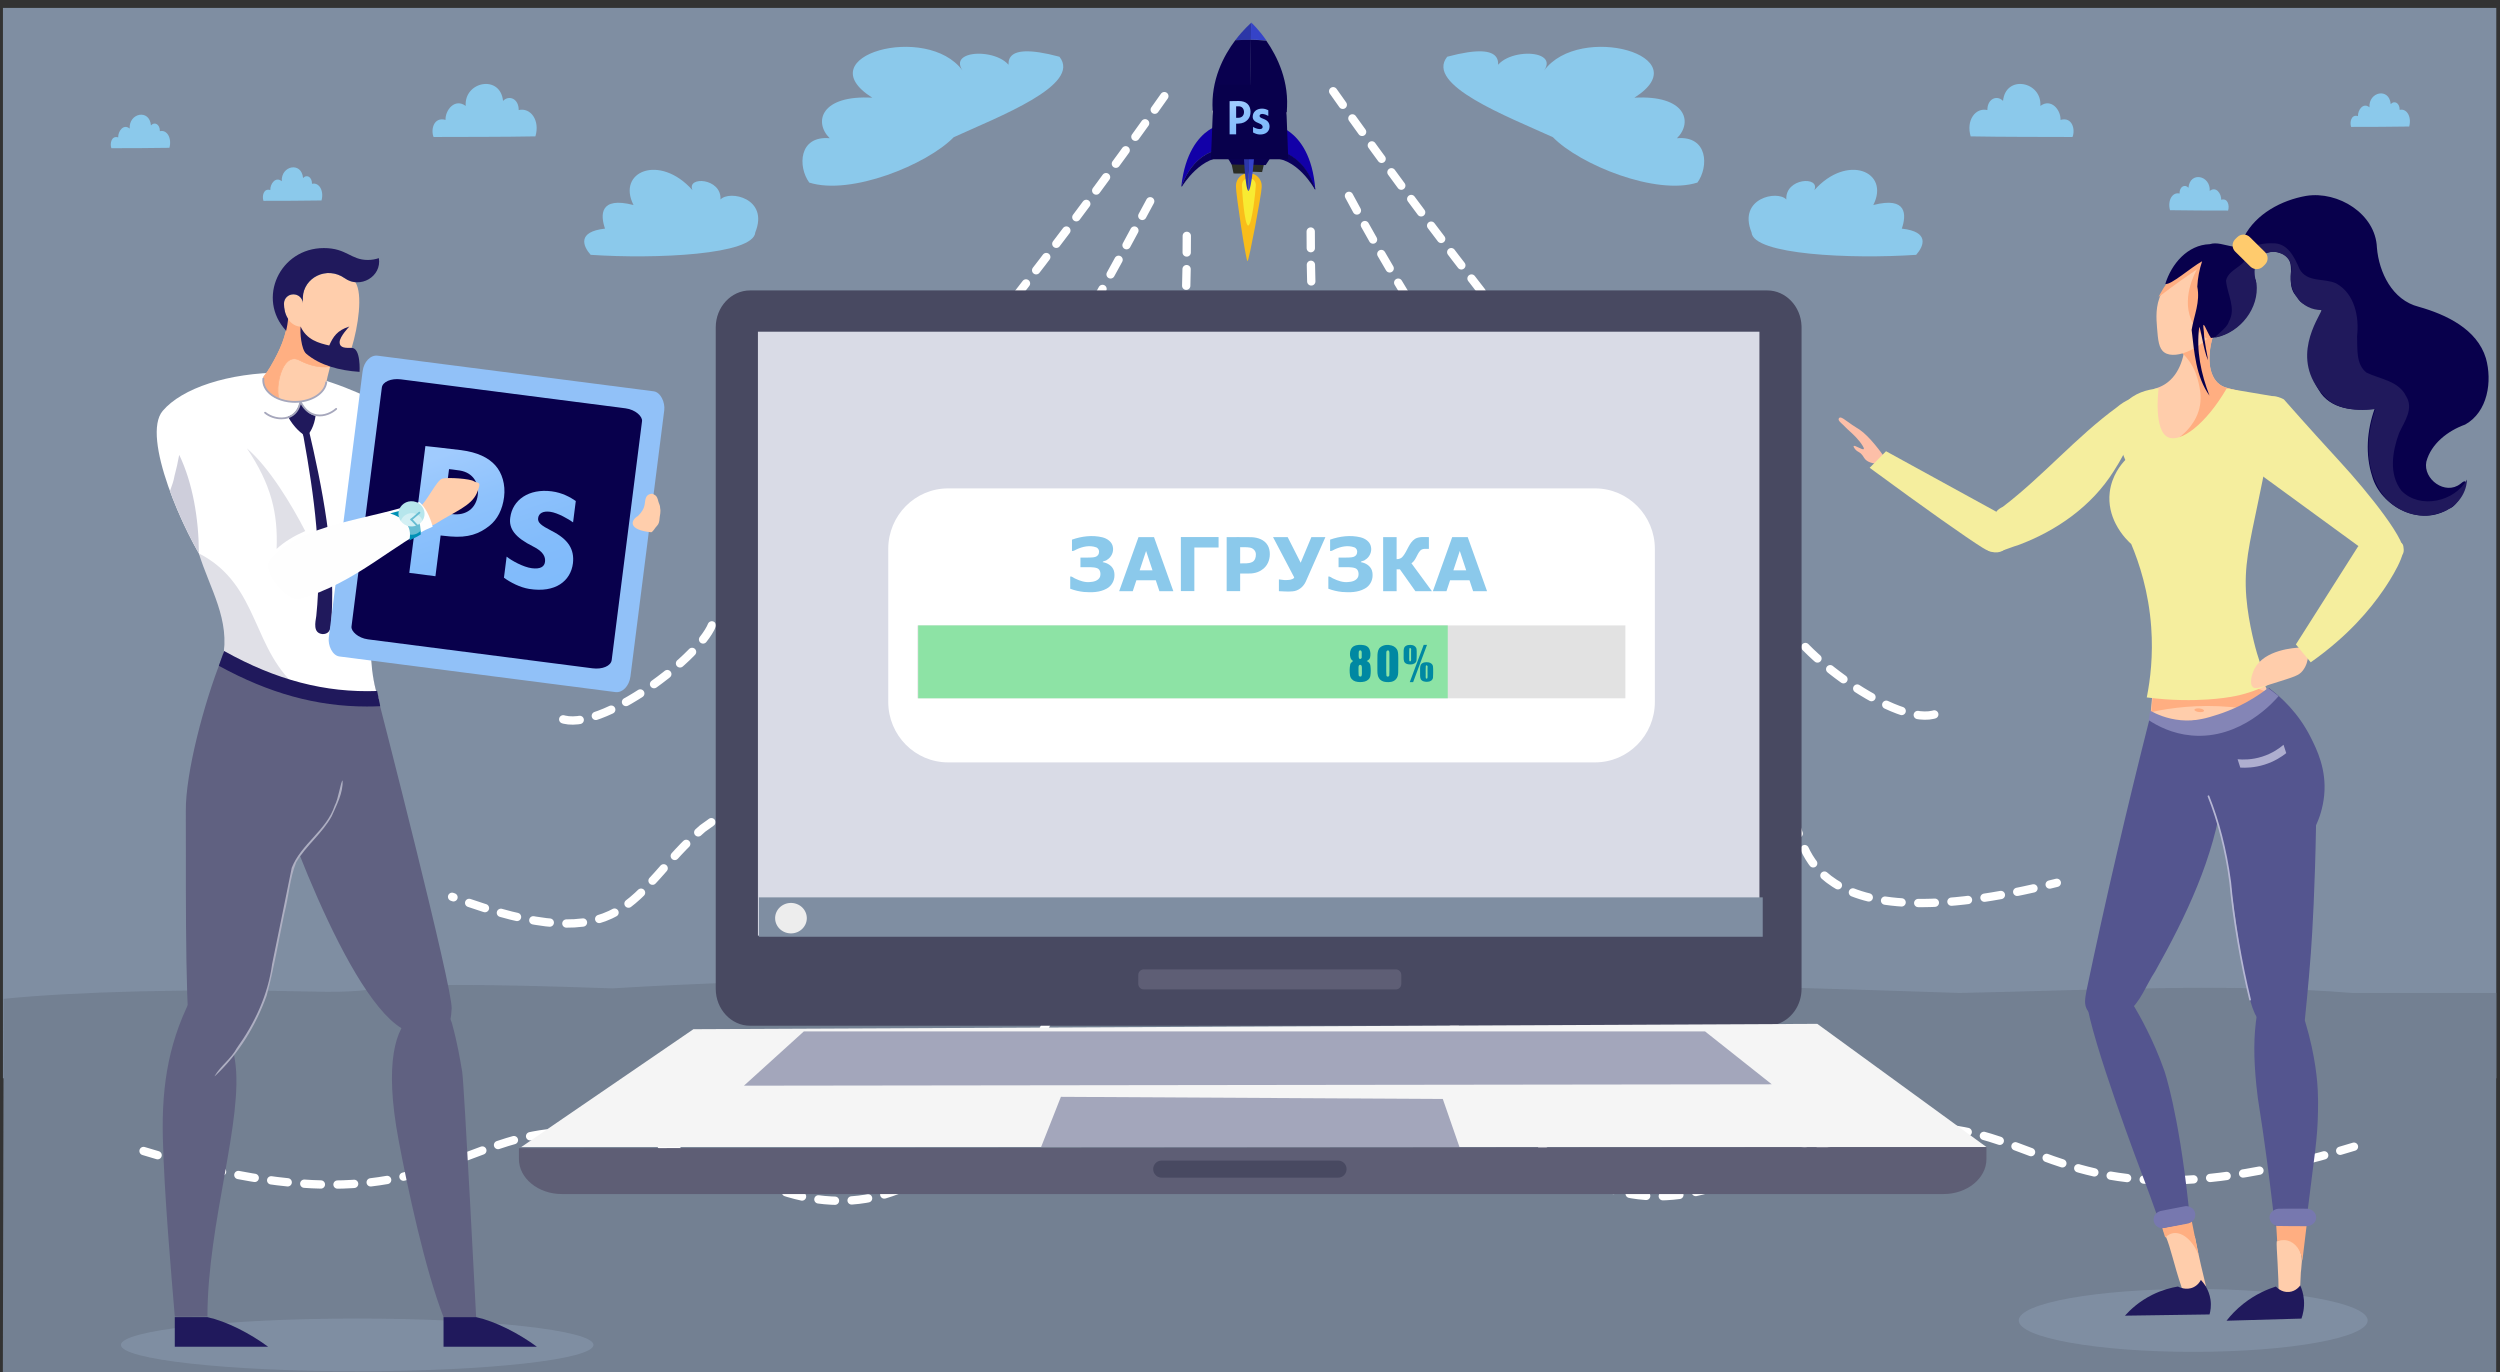 <svg version="1.1" viewBox="0 0 300.6 165" xml:space="preserve" xmlns="http://www.w3.org/2000/svg"><rect x="0" y="0" width="300.6" height="165" fill="#333333" stroke="none"/><defs>
<linearGradient id="SVGID_3_-7-8" x1="37.14" x2="152.1" y1="-2.478" y2="240.5" gradientUnits="userSpaceOnUse"><stop stop-color="#A0CBFF" offset="0"/><stop stop-color="#A0CBFE" offset=".394"/><stop stop-color="#8EC2FC" offset=".583"/><stop stop-color="#83BCFB" offset=".784"/><stop stop-color="#7FBAFB" offset="1"/></linearGradient><linearGradient id="SVGID_4_-8-7" x1="102.6" x2="218.1" y1="-34.21" y2="209.8" gradientUnits="userSpaceOnUse"><stop stop-color="#A0CBFF" offset="0"/><stop stop-color="#A0CBFE" offset=".394"/><stop stop-color="#8EC2FC" offset=".583"/><stop stop-color="#83BCFB" offset=".784"/><stop stop-color="#7FBAFB" offset="1"/></linearGradient></defs>
<style type="text/css">.custom-controls {
height: 64px;
fill: #fff;
}
.control-icon {
opacity: 0;
animation: icon-fade-in-out 1.5s ease-in-out infinite;
animation-fill-mode: forwards;
}
.stop {
animation-delay: .1s;
}
.play {
animation-delay: .3s;
}
.gamepad {
animation-delay: .7s;
padding: 0 0 0 20px;
}
@keyframes icon-fade-in-out {
0% {
opacity: 0;
}
10% {
opacity: 1;
}
80% {
opacity: 1;
}
90% {
opacity: 0;
}
100% {
opacity: 0;
}
}</style>
<rect x=".354" y=".951" width="299.8" height="128.7" fill="#7f8ea2" style="paint-order:normal"/><path d="m.442 120.1c8.311-.847 22.35-1.24 36.81-.878 12.13.304 2.164-1.597 36.37-.38 38.76-2.394 107-1.325 162 .551 15.91-.314 32.16-1.219 47.2 0h17.32v46.32h-299.8z" fill="#738092" style="paint-order:normal"/><g fill="none" stroke="#fff" stroke-dasharray="2, 2" stroke-linecap="round" stroke-linejoin="round"><path d="m160.3 10.97c11.58 16.52 39.22 53.33 54.38 63.57 1.704 4.28 14.56 13.7 18.62 11.04"/><path d="m140 11.56c-11.58 16.52-39.22 53.33-54.38 63.57-1.704 4.28-14.56 13.7-18.62 11.04"/><path d="m138.3 24.2c-17.89 33.57-37.18 63.85-53.81 75.41-8.946 7.728-8.654 16.21-30.13 8.221"/><path d="m142.7 28.36c.145 39.66-11.4 131.8-51.62 113.7-38.92-17.43-28.62 10.19-73.82-3.663"/>
<path d="m162.2 23.55c17.89 33.57 40.7 56.03 53.6 75.48 1.262 1.903.992 14.84 31.51 7.117"/><path d="m157.6 27.84c-.145 39.66 11.4 131.7 51.62 113.7 38.92-17.43 28.62 10.19 73.82-3.663"/></g><g id="a_laptop" transform="matrix(.09 0 0 .092 25.19 17.4)">
<g fill="#484961">
<g fill="#484961">
<path d="m2127 238.7v864.5c0 21.96-14.05 40.56-33.16 46.34-4.02 1.25-8.28 1.92-12.67 1.92h-1359c-25.22 0-45.83-21.7-45.83-48.26v-864.5c0-26.56 20.62-48.26 45.83-48.26h1359c24.63 0 44.87 20.74 45.79 46.42.05.63.05 1.22.05 1.84z" fill="#484961"/>
</g>
</g>
<rect x="732.7" y="244.4" width="1338" height="789.3" fill="#d9dbe6"/>
<g transform="matrix(.879 0 0 .869 186.2 81.14)">
<path d="m1894 835.6h-983.2c-50.25 0-90.99-40.74-90.99-90.99v-230.1c0-50.25 40.74-90.99 90.99-90.99h983.2c50.25 0 90.99 40.74 90.99 90.99v230.1c.01 50.26-40.73 90.99-90.98 90.99z" fill="#fff"/>
<rect x="864.2" y="629.6" width="1076" height="109.6" fill="#e2e2e2"/><g fill="#8de3a5">
<rect x="865.3" y="629.6" width="804.9" height="109.6"/>
<rect class="control-icon stop" x="1683" y="629.6" width="25.99" height="109.6" opacity="0"/>
<rect class="control-icon stop" x="1720" y="629.6" width="25.99" height="109.6" opacity="0"/>
<rect class="control-icon play" x="1758" y="629.6" width="25.99" height="109.6" opacity="0"/>
</g><g fill="#0088a2">
<path d="m1547 683.2c2.953 1.09 5.399 3.699 5.655 6.925.649 4.993.767 10.12-.041 15.1-.53 4.429-4.347 7.643-8.468 8.742-4.668 1.173-9.706 1.211-14.34-.127-4.135-1.263-7.605-4.809-8.156-9.185-.811-5.334-.763-10.85.319-16.14.168-2.492 3.595-4.367 4.296-5.481-3.985-2.074-4.869-7.063-4.677-11.15.022-4.373 1.935-9.061 6.018-11.11 4.684-2.383 10.22-2.258 15.29-1.439 3.424.56 6.731 2.531 8.181 5.788 1.854 3.946 1.992 8.571 1.082 12.78-.637 2.553-2.996 4.096-5.152 5.294zm-7.29 10.85c-.051-1.827.127-4.842-2.3-5.114-2.497-.411-2.902 2.529-2.821 4.357.049 3.633-.177 7.284.198 10.9-.08 2.173 2.99 3.213 4.285 1.575.994-2.462.531-5.216.638-7.823v-3.896zm-.27-22.42c.183-1.942-.24-5.15-2.943-4.43-2.032.663-1.54 3.267-1.657 4.963.107 2.312-.325 4.735.53 6.938 1.66 2.331 4.728-.023 4.04-2.459.056-1.669.019-3.34.03-5.011z"/>
<path d="m1595 678.2c-.047 7.474.108 14.95-.11 22.42-.068 3.616-.969 7.379-3.586 10.03-3.748 4.185-9.832 4.646-15.08 4.088-4.148-.321-8.439-2.157-10.56-5.921-2.864-4.328-2.341-9.707-2.418-14.65.049-6.743-.117-13.49.126-20.23.257-4.164.922-8.875 4.501-11.57 4.748-3.782 11.45-4.157 17.12-2.566 4.014 1.178 7.758 3.99 9.009 8.121 1.029 3.312.932 6.855.998 10.29zm-13.46-4.53c-.259-2.004.508-4.669-1.118-6.19-2.181-1.196-3.939 1.044-3.621 3.129-.19 7.055-.048 14.12-.092 21.17.071 4.384-.191 8.786.253 13.15.285 2.673 4.794 1.983 4.402-.69.344-4.792.121-9.607.185-14.41-.01-5.385.013-10.8-.01-16.16z"/>
<path d="m1623 669.1c-.087 4.363.222 8.75-.267 13.09-.427 4.025-4.74 6.093-8.39 6.107-3.816.211-8.571-.49-10.41-4.339-1.24-3.455-.633-7.191-.78-10.79.141-3.642-.554-7.587 1.321-10.89 2.722-3.537 7.792-3.806 11.85-3.065 3.216.587 6.33 3.06 6.484 6.522.153 1.112.199 2.236.2 3.358zm-8.53-2.36c.848-1.903-1.401-4.624-2.688-2.236-.306 4.145-.084 8.321-.152 12.48.067 2.047-.177 4.132.23 6.147 2.321 1.803 2.954-1.543 2.6-3.281.01-4.366-.013-8.759.01-13.11zm24.22-7.86c-7.027 18.66-14.05 37.33-21.08 55.99h-5.13c7.053-18.66 14.11-37.33 21.16-55.99zm9.32 36.27c-.074 4.259.185 8.535-.216 12.78-.241 4.005-4.355 6.329-8.006 6.423-3.822.268-8.473-.292-10.63-3.91-1.521-3.326-.845-7.077-.998-10.62.139-3.681-.501-7.571 1.046-11.03 2.425-3.869 7.653-4.294 11.75-3.628 3.229.493 6.545 2.807 6.805 6.299.191 1.219.243 2.455.245 3.688zm-8.52-2.33c.842-1.881-1.381-4.687-2.661-2.274-.283 4.446-.076 8.916-.139 13.37.119 1.803-.321 3.773.394 5.445 2.569 1.335 2.538-1.971 2.396-3.64.01-4.298-.013-8.623.01-12.9z"/>
</g>
<g transform="matrix(2.277,0,0,2.329,-369.7,-120.6)" fill="#8bc9eb" aria-label="ЗАГРУЗКА"><path d="m673.4 289.6c.1 3.633-2.007 7.176-5.278 8.78-4.611 2.486-10.04 2.504-15.13 2.127-3.111-.312-6.19-1.001-9.121-2.095v-7.875c1.326-.184 2.284 1.022 3.48 1.406 2.999 1.37 6.25 2.488 9.598 2.173 2.526-.132 5.562-.781 6.762-3.272.711-1.965.362-4.816-1.833-5.667-2.746-.956-5.7-.551-8.555-.64h-2.632v-6.234c2.849-.051 5.708.126 8.547-.145 1.741-.119 3.73-1.164 3.812-3.115.325-1.438-.52-2.947-1.94-3.375-4.291-1.493-9.019-.457-13.04 1.361-.993.399-1.903 1.198-3.027 1.032v-7.336c6.476-2.22 13.59-3.079 20.31-1.504 3.121.757 6.418 2.835 6.988 6.235.69 3.303-1.093 6.777-4.027 8.364-.701.774-2.515.548-2.783 1.436 3.144.483 6.366 2.284 7.453 5.43.32.935.42 1.93.422 2.914z"/><path d="m712.7 300h-9.305l-2.414-7.055h-12.94l-2.414 7.055h-9.07l12.89-34.9h10.36zm-13.9-13.45-4.289-12.52-4.289 12.52z"/><path d="m742.9 271.8h-16.17v28.15h-9v-34.9h25.17z"/><path d="m777.1 276.1c.023 3.756-1.621 7.609-4.798 9.749-2.913 2.298-6.713 2.888-10.32 2.767h-4.685v11.37h-9v-34.9c5.534.026 11.07-.055 16.6.046 4.071.165 8.593 1.559 10.79 5.263 1.039 1.707 1.423 3.728 1.416 5.707zm-9.305.211c.099-2.289-1.869-4.147-4.037-4.465-2.133-.351-4.308-.214-6.463-.246v10.45c2.688-.069 5.522.296 8.034-.853 1.83-.884 2.529-2.978 2.466-4.89z"/><path d="m814.2 265.1c-4.383 9.592-8.707 19.21-13.13 28.79-1.626 3.404-4.999 5.99-8.821 6.228-3.021.258-6.06.021-9.082-.116v-7.617c1.573.105 3.135.536 4.734.445 1.844-.076 4.05-.026 5.432-1.44.114-.581-.548-1.167-.754-1.75-4.442-8.179-8.884-16.36-13.33-24.54h9.773c2.891 5.516 5.781 11.03 8.672 16.55 2.383-5.516 4.766-11.03 7.148-16.55 3.117-2e-5 6.234-3e-5 9.352-5e-5z"/><path d="m845.7 289.6c.1 3.633-2.007 7.176-5.278 8.78-4.611 2.486-10.04 2.504-15.13 2.127-3.111-.312-6.19-1.001-9.121-2.095v-7.875c1.326-.184 2.284 1.022 3.48 1.406 2.999 1.37 6.25 2.488 9.598 2.173 2.526-.132 5.562-.781 6.762-3.272.711-1.965.362-4.816-1.833-5.667-2.746-.956-5.7-.551-8.555-.64h-2.632v-6.234c2.849-.051 5.708.126 8.547-.145 1.741-.119 3.73-1.164 3.812-3.115.325-1.438-.52-2.947-1.94-3.375-4.291-1.493-9.019-.457-13.04 1.361-.993.399-1.903 1.198-3.027 1.032v-7.336c6.476-2.22 13.59-3.079 20.31-1.504 3.121.757 6.418 2.835 6.988 6.235.69 3.303-1.093 6.777-4.027 8.364-.701.774-2.515.548-2.783 1.436 3.144.483 6.366 2.284 7.453 5.43.32.935.42 1.93.422 2.914z"/><path d="m885.3 300h-11.04c-3.438-4.695-6.875-9.391-10.31-14.09h-2.203v14.09h-9v-34.9h9v14.23c1.676.058 3.362-.601 4.343-2.005 2.896-3.514 3.935-8.498 7.914-11.1 2.832-1.58 6.177-1.144 9.282-1.124v7.57c-1.998.089-4.367-.435-5.869 1.254-2.25 2.455-2.866 6.207-5.78 8.074 4.555 6 9.109 12 13.66 18z"/><path d="m922.1 300h-9.305l-2.414-7.055h-12.94l-2.414 7.055h-9.07l12.89-34.9h10.36zm-13.9-13.45-4.289-12.52-4.289 12.52z"/></g></g>
<polygon points="2374 1310 2148 1149 646.5 1156 416.5 1310" fill="#f5f5f5"/>
<path d="m1670 1310h-559c8.83-21.88 17.66-43.75 26.49-65.63 170.1.93 340.1 1.86 510.2 2.79 7.43 20.95 14.87 41.9 22.3 62.84z" fill="#a3a6bb"/>

<g fill="#5a5c7a">
<path d="m2087 1228c-457.8.61-915.6 1.21-1373 1.82l80.04-70.95h1204c29.72 23.05 59.43 46.09 89.14 69.13z" fill="#a3a6bb"/>
</g>


<path d="m2374 1310v15.75c0 25.13-25.78 45.69-57.3 45.69h-1846c-31.51 0-57.3-20.56-57.3-45.69v-14.21z" fill="#5e5e75"/>
<rect x="2202" y="1346" width="75.27" height="11.15" fill="#5e5e75"/>
<path d="m1508 1350h-236.1c-6.13 0-11.15-5.02-11.15-11.15s5.02-11.15 11.15-11.15h236.1c6.13 0 11.15 5.02 11.15 11.15s-5.02 11.15-11.15 11.15z" fill="#484961"/>
<path d="m1585 1104h-336.9c-3.98 0-7.24-3.26-7.24-7.24v-11.7c0-3.98 3.26-7.24 7.24-7.24h336.9c3.98 0 7.24 3.26 7.24 7.24v11.7c0 3.98-3.25 7.24-7.24 7.24z" fill="#5e5e75"/>

</g>
<g id="base_slim_4_" transform="matrix(.153 0 0 .151 -40.3 -32.55)">
<ellipse cx="1987" cy="1267" rx="137.1" ry="25.04" fill="#7f8ea2"/>
<g id="torso_3_">
<path d="m1946 646.1c7.43 17.1 15.77 43.08 17.45 79.7-.73 1.95-1.8 4.97-2.91 8.73-1.99 6.75-3.72 14.7-5.82 36.07-.52 5.33-1.16 12.46-1.75 20.94 8.51 4.4 20.08 9.13 34.32 11.63 31.45 5.53 57.14-3.11 69.23-8.14-10.08-26.18-20.17-52.36-30.25-78.53-3.1-6.98-6.21-13.96-9.31-20.94 9.31-44.4 18.62-88.81 27.92-133.2l5.24-27.92c-6.54-1.79-13.07-3.58-19.61-5.38-5.49-1.51-10.97-3.01-16.46-4.51-2.77-.64-4.83-1.73-6.4-2.91-9.03-6.82-10.33-23.53-4.07-41.88-7.56-.19-15.13-.39-22.69-.58.06.92.2 3.73 0 7.56-.52 9.95-3.39 26.77-16.29 34.9-2.15 1.36-4.83 2.63-8.14 3.49-4.11 8.88-9.66 21.78-15.13 37.81-5.23 15.35-7.91 23.21-8.73 32.58-1.8 20.9 6.86 35.54 13.4 50.6z" fill="#ffcdab"/><g fill="#ffae81">
<path d="m2054 785.5c-10.58-3.01-23.3-5.7-37.81-6.98-25.23-2.23-46.67.64-62.25 4.07 1.55-15.71 3.1-31.41 4.65-47.12 29.67 10.67 59.34 21.33 89.01 32 2.14 6.01 4.27 12.02 6.4 18.03z"/>
<path d="m1988 780.7c-.09.8 1.52 1.64 3.59 1.87 2.08.23 3.83-.22 3.92-1.02s-1.52-1.64-3.59-1.87-3.83.23-3.92 1.02z"/>
<path d="m1981 479.2c-1.65 5.14-3.3 10.28-4.94 15.42 2.05 1.72 4.86 4.38 7.56 8.14 5.09 7.09 6.73 13.85 7.56 17.45.89 3.81 2.42 10.4 1.16 18.03-2.31 14.08-12.63 22.79-16.29 25.6 9.51-2.07 25.23-6.96 40.15-19.47 6.16-5.16 10.86-10.52 14.41-15.28-5.49-1.51-10.97-3.01-16.46-4.51-2.77-.64-4.83-1.73-6.4-2.91-9.03-6.82-10.33-23.53-4.07-41.88-7.56-.2-15.12-.4-22.68-.59z"/>
</g></g>
<g id="legs_5_">
<g id="legs_8_">
<path d="m1978 1241c2.41 3.28 6.39 4.99 10.37 4.45 5.84-.79 8.35-5.99 8.51-6.34-2.03-8.25-5.25-21.87-8.57-38.83-17.51-19.05-31.32-19.42-23-.482 4.014 9.131 6.474 22.72 12.69 41.2z" fill="#ffcdab"/>
<path d="m1965 1201c2.6-2.58 4.97-3.27 6.4-3.49 6.99-1.06 15.41 5.77 19.78 17.45-2.33-11.83-4.65-23.66-6.98-35.49-7.95 2.13-15.9 4.27-23.85 6.4 1.55 5.05 3.1 10.09 4.65 15.13z" fill="#ffae81"/>
<path d="m2054 1247c5.56.34 11.12.67 16.69 1 .27-7.12.59-13.61.91-19.35 0 0 .31-1.64.82-8.88-.257-14.11-10.2-21.11-19.77-15.71-.496 3.751 1.807 27.57 1.35 42.94z" fill="#ffcdab"/>
<path d="m2053 1204c1.92-.71 4.89-1.41 8.14-.58 6.18 1.58 10.9 8.07 11.63 16.29 1.36-11.44 2.71-22.88 4.07-34.32-8.34-.39-16.68-.78-25.01-1.16.39 6.59.78 13.18 1.17 19.77z" fill="#ffae81"/>
</g>
<g id="jeans_4_">
<path d="m1903 1012c3.94 32.32 43.25 137.2 43.25 137.2 1.38 3.69 2.96 7.97 2.96 7.97 2.67 7.25 5.59 15.34 8.69 24.23 1.37 3.91 2.77 7.97 4.2 12.19.58.04 22.65-4.47 23.47-5.11-.34-1.45-.74-3.3-1.13-5.45-.76-4.2-1.08-7.35-1.16-8.14-7.94-74.69-18.96-106.7-18.96-106.7-8.57-24.91-20.31-45.42-23.22-50.38-.11-.18-.23-.41-.43-.72-9.07-13.97-32.52-15.88-36.91-9.11-1.03 1.59-.83 3.44-.76 4.06z" fill="#54558f"/>
<path d="m1902 1013c.123 16.59 22.93 15.22 33.16 8.762 10.5-8.047 14.76-21.84 21.95-32.74 24.33-43.98 46.36-90.47 52.96-140.8 2.621-17.67 3.844-35.55 3.779-53.41-19.53 4.911-43.43 2.077-60.82-8.15-18.15 72.53-34.8 144.8-49.97 218.1-.449 2.753-1.026 5.509-1.062 8.308z" fill="#54558f"/>
<path d="m1956 1188c.57 3.121 3.551 5.714 6.757 5.584 6.847-1.177 13.67-2.508 20.49-3.827 1.354-.541 2.758-1.197 3.758-2.283 2.352-2.648 2.178-7.074-.429-9.493-1.68-1.514-4.043-2.376-6.299-1.856-6.322 1.245-12.65 2.465-18.97 3.725-1.761.64-3.584 1.57-4.486 3.305-.847 1.446-1.15 3.2-.821 4.845z" fill="#7778af"/>
<path d="m2045 1140c1.05 8.02 1.84 14.46 2.12 16.69 1.74 14.07 3.08 25.92 4.03 34.65h24.43c.26-2.31.73-6.36 1.33-11.4 5.21-43.91 7.86-56.71 8.17-80.09.07-5.01.13-9.65-.19-16.13-.25-5.07-1.41-26.32-9.89-54.68-3.36-11.25-6.4-18.69-12.8-25.6-3.34-3.61-8.46-9.14-13.38-8.14-2.64.53-7.86 3.48-11.63 27.34-2.85 18.03-2.71 35.03-.58 57.01 1.59 16.41 3.04 19.32 8.39 60.35z" fill="#54558f"/>
<path d="m2005 866.3c5.63 18.43 8.42 33.49 9.89 43.05 3.75 24.37 11.22 92.71 20.36 112.9.48 1.05 2.26 4.83 5.82 8.73 2.06 2.25 8.49 9.28 17.69 9.29 1.01 0 2.53-.03 4.42-.56 5.76-1.62 10.22-6.6 11.63-12.8.01-.11.02-.23.03-.34 0 0 2.8-27.1 4.62-52.02 1.25-17.15 3.29-53.58 4.07-101.8 2.35-5.18 5.39-13.4 6.4-23.85 2-20.82-5.84-36.57-10.47-45.96-9.82-19.92-23.73-32.56-32.94-39.52-5.48 4.89-13.05 10.63-22.87 15.55-16.38 8.21-31.54 10.4-41.16 10.98 4.28 17.25 8.51 31.85 12.03 43.25 4.75 15.32 6.66 20.62 10.48 33.14z" fill="#54558f"/>
<path d="m2047 1185c-.033 3.427 2.958 6.472 6.305 6.794 7.734.145 15.47.175 23.2.167 3.636-.145 7.174-3.181 7.13-6.96.043-3.646-3.24-6.597-6.732-6.923-2.895-.122-5.799-.026-8.697-.057-4.714.015-9.429-.031-14.14.024-3.618.213-7.106 3.167-7.07 6.956z" fill="#7778af"/>
<path d="m2024 826.8c4.26.25 11.04.14 18.86-2.31 8.1-2.54 13.88-6.51 17.25-9.22-.71-2.22-1.42-4.43-2.12-6.65-3.08 2.67-8.71 6.87-16.87 9.47-8.16 2.61-15.19 2.45-19.24 2.06.7 2.22 1.41 4.43 2.12 6.65z" fill="#aeaecf"/>
<path d="m1999 849.6c7.51 19.1 13.65 41.98 17.11 68.54 2.49 29.03 8.71 64.88 15.59 93.46" fill="none" stroke="#b6b7d4" stroke-linecap="round" stroke-linejoin="round" stroke-width="1.347"/>
<path d="m1952 789c6.88 4.61 18.49 10.85 33.74 12.22 38.76 3.47 65.39-27.76 68.37-31.37-2.74-2.13-5.49-4.27-8.23-6.4-15.44 11.97-29.82 17.93-39.33 21.04-8.83 2.88-17.6 5.64-29.27 4.57-10.78-.99-19.1-4.79-24.12-7.61-.38 2.51-.77 5.03-1.16 7.55z" fill="#8485b6"/>
</g>
<g id="foot_8_">
<path d="m1975 1240c-5.25.89-12.38 2.7-20.14 6.6-10.45 5.26-17.44 12.01-21.51 16.62 22.16-.33 44.33-.65 66.49-.98.7-2.56 1.48-6.74.76-11.77-1.18-8.2-5.62-13.6-7.56-15.71-.57 1.13-2.26 4.1-5.82 5.82-5.88 2.84-11.63-.25-12.22-.58z" fill="#20195c"/>
</g>
<g id="foot_5_">
<path d="m2052 1240c-6.53 2.11-15.94 6.04-25.43 13.62-5.85 4.67-10.22 9.51-13.38 13.62 19.63-.57 39.26-1.13 58.89-1.7 1.06-3.03 2.46-8.27 1.95-14.81-.39-5.01-1.76-9-2.91-11.63-.39.58-3.29 4.7-8.73 5.24-6.15.58-10.06-3.95-10.39-4.34z" fill="#20195c"/>
</g>
</g>
<g id="sweater_4_">
<path d="m1719 553.9c3.2 2.22 4.2 2.66 5.75 3.73 8.15 5.61 17.27 18.59 19.64 22.02-.92 1.77-1.85 3.54-2.77 5.31-7.68.06-11-1.99-12.61-3.95-1.33-1.63-1.92-3.72-4.54-5.29-.81-.49-2.21-1.15-3.36-2.73-.21-.29-1.31-1.79-.93-2.27.79-.97 6.94 3.5 7.89 2.42.39-.45-.28-1.64-.75-2.43-3.07-5.14-7.37-9.15-11.89-13.26-1.25-1.13-2.35-2.41-3.57-3.57-2.23-2.11-3.75-3.31-3.49-4.66.03-.13.14-.73.63-1.05 1.46-.92 4.46 1.9 10 5.73z" fill="#fdbfa8"/>
<g fill="#f5ee9e">
<path d="m1826 654.2c8.007 2.314 15.7-2.334 23.21-4.481 30.28-11.33 58.13-31.16 75.29-58.94 11.55-17.87 19.42-37.95 24.33-58.61-8.119-1.681-15.78 2.526-21.73 7.647-32.16 23.81-58.08 54.84-89.69 79.3-4.365 2.251-7.207 4.504-4.9 9.669.916 8.772-1.872 17.59-6.596 24.87l.085.543z"/>
<path d="m1832 622.9-86.4-48.03c-4.28 4.4-8.56 8.8-12.85 13.2 43.52 32.44 76.42 55.88 88.6 63.57 2.51 1.58 8.21 5.08 13.91 3.34 5.19-1.58 8.96-7.16 9.66-12.4 1-7.38-4.05-15.41-12.92-19.68z"/>
</g>
<path d="m1926 632.5c4.7 9.45 11.24 15.34 12.29 16.25 6.32 15.22 13.71 37.95 15.71 66.32 1.59 22.48-.69 41.63-3.49 55.85 20.02 2.62 36.46 2.4 48.06 1.62 18.17-1.22 28.19-4.07 34.76-6.4 5.43-1.93 9.79-3.96 12.8-5.49-2.72-6.31-6-14.74-9-24.91-.44-1.5-6.6-22.67-8.38-44.6-1.97-24.42 2.18-41.35 9.59-77.42 3.83-18.62 9.41-46.64 15.71-81.9-13.57-2.33-27.15-4.65-40.72-6.98-16.54 28.82-36.28 43.36-45.96 38.98-11.58-5.24-7.8-37.09-7.56-38.98-8.97.85-19.33 3.72-26.29 11.75-.33.38-.65.77-.96 1.17-1.72 4.43-3.89 11.61-3.9 20.64-.02 10.62 2.93 18.85 4.97 23.45-3.21 3.42-10.61 12.29-12.22 25.6-1.17 9.79 1.24 18.32 4.59 25.05z" fill="#f5ee9e"/>
<path d="m2073 749.7c-3 3.81-6.1 4.64-23.33 10.14-11.3 3.6-13.92 4.51-15.71 2.91-3.05-2.73-.95-10.33 1.16-14.54 7.76-15.42 31.65-16.84 36.24-17.04 1.97 2.37 3.95 4.74 5.92 7.11-.24 2.76-1.07 7.35-4.28 11.42z" fill="#ffcdab"/>
<g fill="#f5ee9e">
<path d="m2151 648.2c5.89 6.08-10.02 30.51-14.45 37.07-10.39 15.41-27.87 36.8-57.2 57.69-3.89-4.74-7.77-9.49-11.66-14.23 16.33-26.07 32.66-52.13 48.98-78.2 4.66-1 11.24-2.2 19.2-2.91 8.94-.8 13.44-1.16 15.13.58z"/>
<path d="m2117 650.5c-32-23.66-63.99-47.31-95.99-70.97 3.78-27.89 15.25-47.23 27.92-48.28 2.4-.2 5.51.2 9.31 2.33 18.98 21.82 34.45 39.01 44.41 49.98 21.09 23.21 55.4 66.08 48.89 73.33-1.75 1.95-7.06.92-17.67-1.15-7.16-1.4-12.9-3.52-16.87-5.24z"/>
</g>
</g>
<g id="head_4_">
<g id="face_4_">
<path d="m1962 449.2c-4.83 9.72-4.01 20.03-3.43 27.34.77 9.77 1.31 16.57 5.82 19.71 9.14 6.38 31.94-4.13 41.95-21.46 10.92-18.92 9.85-39.99-2.39-47.06-12.17-7.01-34.12 5.7-41.95 21.47z" fill="#ffcdab"/>
<path d="m1990 430c-3.84 2.62-7.72 5.33-11.63 8.14-6.49 4.66-12.69 9.33-18.62 13.96.37-.77.75-1.54 1.16-2.33 1.83-3.49 3.81-6.58 5.82-9.31 9.5-7.17 19-14.35 28.51-21.52.28 14.46 1.6 30.5 4.65 47.7 1.04 5.85 2.21 11.48 3.49 16.87-1.94.58-3.88 1.16-5.82 1.75-3.54-2.56-7.51-6.3-10.47-11.63-10.7-19.29 1.74-41.59 2.91-43.63z" fill="#ffae81"/>
</g>
<g id="hair_4_">

<path d="m1994 423.6c-8.782 4.856-24.75 19.35-28.92 18.02 4.788-15.76 17.35-31.1 35-31.64 10.53-3.534 25.09 9.992 26.96-6.034 9.379-18.12 29.22-28.93 48.76-32.41 25.14-4.061 54.55 14.31 55.57 41.19 1.615 19.74 12.07 41.79 32.79 47.1 21.63 6.18 45.94 17.79 52.88 41.06 5.057 18.31 1.554 42.67-16.33 52.76-13.55 4.934-26.71 15.16-30.5 29.58-2.725 13.9 14.92 27.04 26.78 17.62 10.5-9.583-.999 18.37-8.896 19.69-22.24 14.92-53.92-1.598-60.5-25.92-5.499-17.37-4.03-36.34 1.944-53.38-15.73 1.903-35.17.296-43.83-15.11-11.38-17.69-3.885-39.56 3.694-57.13 4.28-11.25-17-5.991-20.36-16.87-12.14-9.878 2.621-29.59-13.3-34.91-13.75-5.526-26.54 9.233-19.5 21.96 2.015 21.12-13.5 43.3-35.27 45.54-3.476-4.988-7.353-17.88-5.58-4.736.01 6.508 3.281 21.14 3.308 22.46-3.509-7.303-5.673-25.42-6.95-26.51-2.524 18.55 1.423 37.42 8.062 54.73-10.74-15.29-11.97-34.49-14.05-52.43 1.978-11.94 6.827-22.01 4.454-34.44.353-6.849 1.611-13.66 3.779-20.17z" fill="#08004c"/>
<path d="m2029 413.2c4.507 13.84-14.25 15.09-16.2 25.84.881 10.82 8.281 22.08 2.156 32.74-1.065 5.145-12.49 12.3-10.21 12.54 19.35-3.962 34.34-23.47 32-43.21-2.962-9.12-2.278-21.77 8.982-24.29 9.71-3.276 20.95 5.176 18.03 15.85-1.983 15.48 8.518 29.86 24.19 29.79-2.375 6.65-25.33 38.66 1.508 67.9 9.746 12.07 26.67 12.22 40.76 10.91-7.59 21.96-8.487 48.84 5.873 68.29 9.927 13.37 28.13 20.27 44.16 14.6 12.04-3.126 21.58-14.16 21.88-26.77-9.51 17.67-36.94 23.98-51.42 8.976-10.2-13.07-7.211-31.53-1.874-46.02 4.109-9.088 11.78-19.36 5.393-29.43-5.815-12.09-20.23-13.37-31-18.61-8.612-6.784-6.979-19.19-7.449-28.98 1.754-15.4-1.817-33.93-16.45-42.11-9.423-4.394-22.78-.42-28.76-11.44-3.949-9.371-9.33-21.05-21.45-20.48-6.905-.282-13.69 1.564-20.13 3.891z" fill="#20195c"/>

<path d="m2020 415.9 11.93 11.93c2.71 2.71 7.16 2.71 9.87 0l1.65-1.65c2.71-2.71 2.71-7.16 0-9.87l-11.93-11.93c-2.71-2.71-7.16-2.71-9.87 0l-1.65 1.65c-2.72 2.71-2.72 7.15 0 9.87z" fill="#ffcb6d"/>
</g>
</g>
</g>
<g transform="translate(0 -1310)"><g transform="matrix(.152 0 0 .147 -50.12 1264)">
<ellipse cx="612.3" cy="1413" rx="186.9" ry="21.55" fill="#7f8ea2"/>
<g id="_x31_-2_1_" transform="translate(-156.8 151.3)">
<g id="L_leg_18_">
<path d="m863.2 1239s-9.52-191.4-11.03-200.6-3.67-23.33-8.26-40.33c-4.69-17.36-65.15-30.87-42.11 95.87 7.17 39.45 20.85 105.7 35.58 145z" fill="#606181"/>
<path d="m808.5 1005c-46.07-20.14-104.7-193.9-112.2-225.6-24.36-103.2 63.33-150.9 85.42-62.26 6.93 27.8 62.84 252.5 62.1 269.3-1.28 29.25-14.03 27.86-35.34 18.54z" fill="#606181"/>
<path d="m837.4 1239v24.17h73.81c-14.22-10.84-32.88-20.79-47.98-24.17z" fill="#20195c"/>
</g>
<g id="R_leg_18_">
<path d="m661.6 701.1c-13.51 35.01-28.43 92.94-28.08 124.2.36 31.28-1.08 156.4 3.55 185.5 4.63 29.15 4.27 43.01 19.2 30.21s36.61-47.63 42.65-72.33l17.77-89.74c2.49-31.63 42.65-31.28 42.65-102.7 0-89.59-72.61-140.3-97.74-75.17z" fill="#606181"/>
<path d="m640.8 972.2c-20.26 38.39-26.51 75.21-25.44 120.5s6.56 110.1 9.46 145.8c.38.38 25.82 0 25.82 0 0-76.76 28.97-162.2 21.79-209.5-6.24-41.17-21.57-75.89-31.63-56.83z" fill="#606181"/>
<path d="m624.8 1239v24.17h73.81c-14.22-10.84-32.88-20.79-47.98-24.17z" fill="#20195c"/>

<path d="m656.2 1042c4.714-8.52 13.14-14.26 17.61-22.99 14.29-20.5 24.82-43.94 27.99-68.87 5.182-26.21 10.44-52.41 15.5-78.65 7.377-19.51 27.66-30.77 33.99-50.91 2.997-5.594 4.74-19.9 6.271-20.59.479 10.31-4.706 19.96-8.589 29.22-7.379 13.99-20.32 24.07-28.11 37.69-5.23 13.4-5.836 27.99-9.387 41.85-4.615 22.45-8.192 45.17-14.03 67.34-8.524 24.38-22.01 47.39-40.58 65.43l-.421.299z" fill="#aeafc2"/>
</g>
<g id="L_arm_7_">
<path d="m942.6 610.8c-1.23-4.86-7.41-16.62-7.14-21.65-39.27 18.66-79.11 8.88-105.3 12.39-27.41 3.67-40.11 15.51-37.8 28.16 1.52 8.32 4.53 17.42 17.6 17.39 21.91-.05 97.92-14.01 132.6-36.29z" fill="#fff"/>
<path d="m777.9 591.1c6.8 27.99 8.91 34.66 16.77 47.16 12.26 19.49 22.39-2.09 24.16-26.49 3.91-54.22-7.34-52.94-8.98-72.91-1.64-19.98-2.21-35.2-20.62-45.88-35.1-20.37-20.04 62.23-11.33 98.12z" fill="#fff"/>
<path d="m780.4 599.8c.15 1.09.29 2.19.4 3.32 3.44 13.5 6.77 25.4 14.93 36.83 2.49 4.13 6.68 7.12 14.19 7.1 21.91-.05 97.91-14.01 132.6-36.29-41.05 13.14-86.2 23.97-128.6 19.88-23.54-2.37-20.71-56.76-18.34-80.33-3.5 16.66-9.1 33.62-15.14 49.49z" fill="#b6e6ec"/>
</g>
<path d="m740.6 628.5c-13.03-31.73-36.73-75.88-58.87-95.5-20.1-17.8-65.45-48.16-64.75-21.59.63 23.79 71.22 106.2 87.34 126.4 7.78 9.76 41.02 2.24 36.28-9.31z" fill="#fff"/><g id="body_22_">
<path d="m787.6 491.9c-21.43-12.05-55.96-25.53-77.16-25.53-43.54 0-80.09 12.93-95.19 31.32-17.18 20.93 16.29 99.3 36.54 129.9 18.47 27.86 17.82 38.12 10.87 73.14 39.23 22.31 80.28 33.99 123.4 32.54-13.65-39.14-.45-95.69-5.66-133.4 31.29-82.15 15.07-103.5 7.15-108z" fill="#fff"/>
<path d="m662.7 700.7c20.63 11.74 41.2 20.49 62.35 25.95-40.12-32.03-32.03-86.23-81.2-112.4 8.56 28.85 25.22 54.37 18.85 86.43z" fill="#e0e0e7"/>
<path d="m714.4 502.4c3.91 8.07 12 15.84 14.45 15.34 2.58-.53 6.47-8.28 7.31-16.08-4.56-1.06-8.97-4.43-12.01-11.57-2.11 7.02-4.86 10.87-9.75 12.31z" fill="#20195c"/>
<path d="m709.1 504.6c-4.78 0-9.82-1.73-13.37-4.85-.31-.27-.34-.75-.07-1.06s.75-.34 1.06-.07c4 3.5 11.33 5.87 17.62 3.62 3.43-1.23 7.8-4.34 9.11-12.21.05-.32.31-.57.64-.62.33-.04.64.12.78.42 2.92 6.13 6.95 9.71 11.98 10.64 6.1 1.13 11.97-1.97 15.13-4.96.3-.28.78-.27 1.06.03s.27.78-.03 1.06c-3.42 3.24-9.77 6.59-16.44 5.35-4.9-.91-9.04-4.21-12.08-9.59-1.81 7.07-6.16 10.05-9.65 11.29-1.78.65-3.74.95-5.74.95z" fill="#a6a7bc"/>

<path d="m730.3 511c11.53 50.61 21.27 102.4 18.6 154.5-.51 5.471.759 14.91-7.278 14.78-7.714-.851-5.639-9.594-4.886-14.85 4.944-49-1.655-98.26-10.09-146.5-1.07-3.236-2.716-12.46 3.269-8.824z" fill="#20195c"/>
<path d="m663.8 694.1c41.2 23.81 79.95 34.3 121.1 32.72l2.41 12.45c-3.54.17-7.06.25-10.56.25-39.69 0-77.39-10.76-117.1-33.3z" fill="#20195c"/>
<path d="m621 563.3c6.45 18.24 14.97 36.73 22.85 50.96 0-28.34-4.99-57.96-15.55-80.59-1 5.86-2.32 11.82-3.77 17.4-.64 3.89-1.61 6.67-3.53 12.23z" fill="#cecedb"/>

<path d="m781 647.8h-.04c-.41-.02-.73-.37-.71-.78.8-16.99 1.37-33.38-.53-47.11-.02-.12 0-.25.04-.37 7.02-18.44 12.11-35.05 15.11-49.38.08-.41.49-.67.89-.58.41.08.67.48.58.89-3.01 14.36-8.09 30.99-15.11 49.43 1.89 13.82 1.32 30.21.52 47.19-.02.4-.36.71-.75.71z" fill="#66bdd2"/>
</g>
<g id="head_11_">
<path d="m714.6 420.6c-1.11 15.25-6.07 26.9-13.93 40.91-1.65 2.95-3.46 5.69-5.44 8.17-.14.54-.24 1.08-.31 1.64-1.17 9.69 9.02 18.2 22.76 19.03s25.83-6.36 27-16.04c.76-4.9 4.46-16.79 4.58-22.22 1.12-51.25-33.16-52.12-34.66-31.49z" fill="#ffceac"/>
<g fill="#ffaf82">
<path d="m695.2 469.7c1.98-2.48 3.79-5.22 5.44-8.17 7.52-13.42 12.39-24.66 13.76-38.96 2.7 4.19 6.61 6.16 9.91 6.16-.59 4.5.44 18.76 4.45 22.27 5.36 4.69 11.81 8.09 18.88 10.47 0 0 .01 0 .01.01-8.84 1.65-18.61-1.99-24.28-5.14-13.94-7.72-20.04 24.88-15.62 31.93-8.06-3.13-14.71-10.16-12.55-18.57z"/>
<path d="m708.4 488.7-.7-.27c-7.94-3.06-14.95-10.08-12.7-18.85l.05-.09c1.92-2.39 3.74-5.13 5.42-8.13 7.45-13.28 12.34-24.42 13.73-38.87l.07-.72.39.61c2.87 4.45 6.89 6.04 9.7 6.04h.29l-.04.28c-.55 4.2.41 18.58 4.36 22.04 5.04 4.42 11.36 7.92 18.79 10.42l.07.03.48.34-.57.11c-10.5 1.96-21.36-3.46-24.44-5.16-3.51-1.95-6.73-1.42-9.57 1.58-6.64 7-8.71 25.23-5.72 30zm-12.94-18.95c-2.07 8.22 4.33 14.86 11.78 17.96-2.65-5.75-.54-22.98 6.11-29.99 2.97-3.14 6.49-3.71 10.18-1.67 2.95 1.63 13.12 6.71 23.16 5.27-7.07-2.47-13.16-5.91-18.06-10.2-3.96-3.47-5.12-17.17-4.56-22.21-3.47-.11-7.02-2.25-9.45-5.69-1.48 14.2-6.36 25.24-13.72 38.37-1.69 3.01-3.52 5.75-5.44 8.16z"/>
</g>
<path d="m719.8 491.1c-.72 0-1.45-.02-2.18-.07-8.26-.5-15.72-3.82-19.96-8.9-2.76-3.31-3.97-7.1-3.51-10.97.05-.41.43-.7.83-.65.41.05.7.42.65.83-.42 3.44.68 6.84 3.17 9.83 3.97 4.76 11.04 7.89 18.89 8.36 13.33.8 25.09-6.1 26.21-15.38.05-.41.42-.7.83-.65s.7.42.65.83c-1.13 9.55-12.39 16.77-25.58 16.77z" fill="#a6a7bc"/>
<path d="m764.7 446.2c5.18-17.47 8.99-43.95 3-53.65-2.98-.31-5.8-1.35-8.44-3.3-14.24-10.36-32.63-.41-33.15 15.74h-.01c.01 0 .01 4.91.01 4.91 0-4.13-3.34-7.47-7.47-7.47-3.85 0-7.59 2.9-7.45 8.33.04.41 0 3.47 1.07 6.96 2.27 7.55 7.74 11.02 12.12 11.02.96 5.55 2.59 11 4.65 14.74 7.68 7.06 17.93 11.95 30.84 15.3 1.97-3.93 3.57-8.3 4.83-12.58z" fill="#ffceac"/>
<path d="m762.9 428.7c-9.65 3.14-12.82 8.29-15.93 15.52-8.3-1.94-17.9-4.62-22.64-15.52-.59 4.5.44 18.76 4.45 22.27 10.89 9.54 26.29 13.75 42.19 14.82 0 0 1.19-19.61-6.31-19.61-4.47 0-9.46.36-9.46-4.68.01-4.63 7.7-12.8 7.7-12.8z" fill="#20195c"/>
<path d="m712.9 432.2c.71-3.12 1.23-6.33 1.55-9.72-2.38-3.7-3.29-8.27-3.29-12.68 0-4.13 3.34-7.47 7.46-7.47 4.11 0 7.47 3.32 7.47 7.47 0-4.79.06-4.91-.01-4.91h.01c.51-16.15 18.9-26.1 33.15-15.74 12.26 9.07 29.4-1.35 27-16.38-2.74.97-5.69 1.49-8.76 1.49-13.58 0-16.73-9.72-34.75-9.72-34.84-.01-53.48 41.43-29.83 67.66z" fill="#20195c"/>
</g>
</g>
</g><g transform="matrix(.124 .016 -.016 .126 43.49 1352)">
<g transform="matrix(.975 -0 -0 .973 3.534 4.071)">
<rect width="300" height="295" rx="12.73" ry="16.92" fill="#91c1f8"/>
</g>
<rect x="23.86" y="23.46" width="252.3" height="248.1" rx="17.25" ry="10.03" fill="#08004c"/>

<path d="m72.5 83.14s18.97-.499 34.58-.499c15.78 0 27.03 3.712 34.58 10.24 7.219 6.164 12.09 16.67 12.09 28.63s-3.694 21.75-10.41 28.63c-8.729 8.881-18.9 14.14-36.26 14.86-4.795.201-9.233.249-9.233.249v38.88h-25.35zm25.35 60.57c2.754.268 4.48.139 8.562.09 13.6-.163 21.99-8.432 21.99-20.94 0-11.23-6.919-20.46-19.97-20.94-5.203-.19-10.58 0-10.58 0z" fill="url(#SVGID_3_-7-8)"/>

<path d="m163.4 177.1c5.109 3.135 17.16 7.83 25.38 7.83 8.396 0 11.86-2.959 11.86-7.572 0-4.619-2.738-9.471-13.14-12.98-18.44-6.279-25.56-13.8-25.38-24.32 0-16.99 14.24-29.73 36.33-29.73 10.41 0 18.72 3.402 24.19 6.17v20.39c-4.019-2.218-15.61-7.17-23.28-7.17-6.758 0-10.59 2.769-10.59 7.382 0 4.248 3.471 6.464 14.42 10.34 16.98 5.908 24.1 14.58 24.28 27.88 0 16.8-12.95 30.17-38.7 29.36-8.835-.278-18.62-3.77-25.38-7.459v-20.13z" fill="url(#SVGID_4_-8-7)"/>
</g></g><g transform="translate(0 -1310)"><g stroke-width=".149"><path d="m52.34 1373c2.348-1.498 4.311-2.146 4.995-3.708.684-1.561.07-1.126-.362-1.429-.43-.301-3.075-.49-3.78-.315-.707.175-1.901 2.868-2.772 3.448-.394.159.743 2.826 1.92 2.004z" fill="#ffceac"/><path d="m33.26 1376c.953-.879 2.128-1.573 3.438-2.149-1.619-3.128-4.314-7.64-7.015-9.947 2.932 4.344 3.748 7.808 3.576 12.1z" fill="#e0e0e7"/><path d="m36.03 1382c6.724-1.811 11.71-6.943 16-8.675-.36-1.303-.906-2.36-1.602-2.955-5.724 2.129-14.35 2.508-17.98 6.982-1.015 1.25 2.003 5.074 3.585 4.648z" fill="#fefefe"/><path d="m49.22 1375c.391-1.841-.74-2.76-2.309-3.264.491-.159.898-.218 1.995-.557 1.178.456 1.726 1.5 1.686 3.094-.797.483-1.181.579-1.373.727z" fill="#0091b5"/><ellipse transform="matrix(.165 -.986 .988 .155 0 0)" cx="-1348" cy="275.2" rx="1.52" ry="1.569" fill="#b6e6ec"/><ellipse cx="49.51" cy="1373" rx="1.362" ry="1.3" fill="#fff" opacity=".4"/></g><g transform="matrix(.152 0 0 .147 -73.94 1286)">
<path d="m811.8 589c-.21 0-.41-.09-.56-.25-.27-.31-.25-.78.06-1.06l6.42-5.69c.31-.28.78-.25 1.06.06.27.31.25.78-.06 1.06l-6.42 5.69c-.14.13-.32.19-.5.19z" fill="#66bdd2"/>
</g><g transform="matrix(.152 0 0 .147 -73.94 1286)">
<path d="m816.7 594.2c-.2 0-.4-.08-.55-.24l-4.91-5.33c-.28-.3-.26-.78.04-1.06s.78-.26 1.06.04l4.91 5.33c.28.3.26.78-.04 1.06-.14.14-.33.2-.51.2z" fill="#66bdd2"/>
</g><path d="m78.31 1374c-2.897-.285-2.443-1.472-1.609-1.95.426-.406.745-.904.815-1.407.093-.669.101-1.223.915-1.286.401.206.559.232.727.924.069.286.226.475.217.808.103.476-.041.865-.064 1.208-.027.39-.084.688-.287.897-.333.343-.425.659-.713.805z" fill="#ffceac" stroke-width=".149"/></g><rect x="91.25" y="107.9" width="120.7" height="4.735" rx="0" ry="0" fill="#7f8ea2" style="paint-order:normal"/><path d="m97.01 110.4a1.904 1.831 0 01-1.904 1.831 1.904 1.831 0 01-1.904-1.83 1.904 1.831 0 011.903-1.831 1.904 1.831 0 011.905 1.829" fill="#ededed" style="paint-order:normal"/><path class="st70" d="m151.7 22.44c.001-.02.004-.045.006-.069.016-.838-.665-1.533-1.521-1.554-.852-.02-1.556.646-1.572 1.484-.001.021.004.047.003.067s-.004.045-.005.065c-.017.842 1.198 8.965 1.392 8.972.165.003 1.687-8.062 1.702-8.9-.004-.018-.005-.043-.004-.064z" fill="#f9bd1a" stroke-width=".406"/><path class="st71" d="m151 22.28c-0-.013.003-.024.001-.033.009-.452-.356-.829-.817-.836-.46-.011-.837.347-.847.803 0.0.013.003.022-.001.033 0.0.013-.003.024-.002.037-.008.452.288 4.821.748 4.832.46.011.907-4.343.915-4.796 4e-4-.017-0-.029.003-.041z" fill="#f8eb32" stroke-width=".406"/><g transform="matrix(.374 -.374 .403 .403 100.3 44.34)"><g stroke-width=".74"><path class="st72" d="m111.3 32.71c-.431-2.868-2.067-4.493-2.085-4.508-.018-.015-.033-.024-.054-.03l-.669-.101c-.032-.008-.062-0-.091.023l-6.066 4.417c-.029.024-.057.063-.051.102-0.0.042.029.075.058.093.213.102.423.214.617.327.29.169.553.352.793.54l1.154-.844c.026-.014.057-.022.084-.02l.665.094c.021.005.046.017.064.032.018.015 1.643 1.638 2.085 4.508.278 1.831.091 4.439-1.678 7.655.034-.001.068-.003.094-.033 4.926-5.344 5.475-9.618 5.08-12.26z" fill="#1200a8"/><path class="st73" d="m107.9 37.35c-.435-2.874-2.067-4.493-2.085-4.508-.018-.015-.043-.027-.064-.032l-.665-.094c-.032-.008-.062-0-.084.02l-1.154.844c4.667 3.644 2.3 11.21 2.271 11.29-.02.052.004.105.047.132.014.009.032.008.049.007 1.776-3.218 1.959-5.833 1.685-7.658z" fill="#0a005d"/><path class="st72" d="m103.4 23.09-.083-.627c-.005-.022-.017-.041-.028-.06-.018-.015-1.688-1.597-4.753-2.117-2.812-.48-7.42-.131-13.34 4.234-.033.018-.044.056-.046.082 3.516-1.525 6.323-1.589 8.271-1.255 3.061.513 4.731 2.095 4.753 2.117.018.015.023.037.028.06l.083.627c.002.032-.006.061-.029.081l-.944 1.039c.199.234.381.485.551.759.116.187.223.387.33.587.013.035.052.055.097.056.049.007.088-.014.117-.037l4.972-5.468c.016-.017.025-.046.022-.078z" fill="#1200a8"/><path class="st73" d="m98.28 26.14-.083-.627c-.005-.022-.01-.044-.028-.06-.018-.015-1.688-1.597-4.753-2.117-1.948-.334-4.755-.269-8.271 1.255l.004.048c.027.044.083.063.137.051.091-.023 8.291-1.928 12.02 2.562l.944-1.039c.026-.014.035-.043.032-.075z" fill="#0a005d"/></g><polygon class="st74" transform="matrix(.387 .623 -.661 .35 445.6 -321.9)" points="209.7 645 209.6 641.7 204.7 642.9 205.5 646" fill="#2b2d25"/></g><polygon class="st75" transform="matrix(.396 .106 -.106 .389 137.2 -252.2)" points="205.5 646 204.7 642.9 199.8 644.1 201.3 647.1" fill="#2b2d25"/><g transform="matrix(.374 -.374 .403 .403 100.3 44.34)" stroke-width=".74"><path class="st73" d="m117.3 10.83c.867.716 1.721 1.48 2.557 2.287l2.797-2.51c-.096.001-2.273-.178-5.354.222z" fill="#2c37a7"/><path class="st72" d="m122.7 10.55-2.808 2.507c.836.807 1.615 1.636 2.354 2.47.558-2.846.457-4.887.454-4.977z" fill="#3543c8"/><path class="st76" d="m122.2 15.53c-.732-.837-1.518-1.663-2.354-2.47l-11.24 10.13c2.082 2.018 3.879 4.087 5.334 6.073 5.421-4.083 7.489-9.742 8.263-13.74z" fill="#08004c"/><path class="st77" d="m108.6 23.14-1.811 1.623c1.983 1.929 3.708 3.896 5.13 5.8.721-.423 1.388-.877 2.016-1.35-1.455-1.986-3.253-4.055-5.334-6.073z" fill="#ebe8de"/><path class="st76" d="m106.8 24.75-7.38 6.612.664.658 2.023 1.966c4.002-.673 7.224-1.893 9.816-3.432-1.405-1.905-3.134-3.878-5.123-5.804z" fill="#090051"/><path class="st78" d="m117.3 10.83c-4.308.562-10.39 2.261-14.98 7.149 2.078 1.432 4.216 3.188 6.298 5.206l11.23-10.06c-.826-.804-1.679-1.569-2.55-2.291z" fill="#09004f"/><path class="st79" d="m102.3 17.95c-.529.562-1.038 1.171-1.53 1.821 1.986 1.398 4.033 3.078 6.016 5.007l1.811-1.623c-2.082-2.018-4.22-3.774-6.298-5.206z" fill="#ddddca"/><path class="st78" d="m100.8 19.81c-1.759 2.357-3.19 5.31-4.067 9.012l2.023 1.966.68.641 7.38-6.612c-1.983-1.929-4.034-3.616-6.016-5.007z" fill="#090052"/><path class="st72" d="m106.3 25.29-11.13 9.966c.504.486 7.056-4.619 8.829-6.205s2.808-3.269 2.3-3.761z" fill="#3543c8"/><path class="st73" d="m102.2 27.3c-1.773 1.586-7.503 7.489-7.005 7.978l11.13-9.966c-.508-.492-2.351.402-4.124 1.988z" fill="#2c37a7"/></g><g transform="matrix(.031 -0 -0 .033 145.6 9.418)"><path d="m9.92 64.95 280-19.18 10.1 249.2h-300z" fill="#08004c"/><rect x="23.86" y="23.46" width="252.3" height="248.1" fill="#08004c"/><path d="m72.5 83.14s18.97-.499 34.58-.499c15.78 0 27.03 3.712 34.58 10.24 7.219 6.164 12.09 16.67 12.09 28.63s-3.694 21.75-10.41 28.63c-8.729 8.881-18.9 14.14-36.26 14.86-4.795.201-9.233.249-9.233.249v38.88h-25.35zm25.35 60.57c2.754.268 4.48.139 8.562.09 13.6-.163 21.99-8.432 21.99-20.94 0-11.23-6.919-20.46-19.97-20.94-5.203-.19-10.58 0-10.58 0z" fill="url(#SVGID_3_-7-8)"/><path d="m163.4 177.1c5.109 3.135 17.16 7.83 25.38 7.83 8.396 0 11.86-2.959 11.86-7.572 0-4.619-2.738-9.471-13.14-12.98-18.44-6.279-25.56-13.8-25.38-24.32 0-16.99 14.24-29.73 36.33-29.73 10.41 0 18.72 3.402 24.19 6.17v20.39c-4.019-2.218-15.61-7.17-23.28-7.17-6.758 0-10.59 2.769-10.59 7.382 0 4.248 3.471 6.464 14.42 10.34 16.98 5.908 24.1 14.58 24.28 27.88 0 16.8-12.95 30.17-38.7 29.36-8.835-.278-18.62-3.77-25.38-7.459v-20.13z" fill="url(#SVGID_4_-8-7)"/></g><g fill="#8bc9eb"><path d="m204.1 21.95c1.37-1.894 1.291-5.657-2.462-5.329 1.978-1.978 1.018-5.22-5.12-4.873 7.957-5.036-6.588-9.051-10.85-3.272 2.029-2.976-6.638-2.663-5.976.961.57-1.476 1.814-4.623-5.68-2.615-2.708 3.389 7.249 7.18 12.71 9.676 3.212 3.29 12.39 7.045 17.38 5.453z" stroke-width="2.162"/><path d="m230.4 30.64c.951-1.076 1.618-2.782-1.726-3.15.55-1.607.692-3.907-3.429-2.836 2.049-4.023-3.135-6.222-7.088-1.791.742-1.719-3.517-1.479-3.37 1.123-1.075-1.153-5.854-.162-4.183 3.951.17 2.709 12.01 3.228 19.79 2.704z" stroke-width="1.344"/><path d="m249.2 16.47c.354-.888-.023-2.456-1.441-2.055.052-1.169-1.122-2.652-2.425-1.677.206-2.951-4.159-3.813-4.491-.605-.71-.742-1.889-.281-1.882 1.1-1.433-.331-2.58 1.235-2.009 3.163 4.082.078 8.167.058 12.25.075z" stroke-width=".886"/><path d="m267.9 25.32c.202-.561-.013-1.552-.821-1.299.03-.739-.639-1.676-1.382-1.06.118-1.865-2.37-2.409-2.56-.383-.404-.469-1.077-.177-1.073.695-.817-.209-1.47.781-1.145 1.999 2.327.049 4.655.037 6.979.047z" stroke-width=".532"/><path d="m97.3 21.95c-1.37-1.894-1.291-5.657 2.462-5.329-1.978-1.978-1.018-5.22 5.12-4.873-7.957-5.036 6.588-9.051 10.85-3.272-2.029-2.976 6.638-2.663 5.976.961-.57-1.476-1.814-4.623 5.68-2.615 2.708 3.389-7.249 7.18-12.71 9.676-3.212 3.29-12.39 7.045-17.38 5.453z" stroke-width="2.162"/><path d="m71.02 30.64c-.951-1.076-1.618-2.782 1.726-3.15-.55-1.607-.692-3.907 3.429-2.836-2.049-4.023 3.135-6.222 7.088-1.791-.742-1.719 3.517-1.479 3.37 1.123 1.075-1.153 5.854-.162 4.183 3.951-.17 2.709-12.01 3.228-19.79 2.704z" stroke-width="1.344"/><path d="m52.13 16.47c-.354-.888.023-2.456 1.441-2.055-.052-1.169 1.122-2.652 2.425-1.677-.206-2.951 4.159-3.813 4.491-.605.71-.742 1.889-.281 1.882 1.1 1.433-.331 2.58 1.235 2.009 3.163-4.082.078-8.167.058-12.25.075z" stroke-width=".886"/><g stroke-width=".532"><path d="m31.68 24.15c-.202-.561.013-1.552.821-1.299-.03-.739.639-1.676 1.382-1.06-.118-1.865 2.37-2.409 2.56-.383.404-.469 1.077-.177 1.073.695.817-.209 1.47.781 1.145 1.999-2.327.049-4.655.037-6.979.047z"/><path d="m13.39 17.82c-.202-.561.013-1.552.821-1.299-.03-.739.639-1.676 1.382-1.06-.118-1.865 2.37-2.409 2.56-.383.404-.469 1.077-.177 1.073.695.817-.209 1.47.781 1.145 1.999-2.327.049-4.655.037-6.979.047z"/><path d="m282.7 15.26c-.202-.561.013-1.552.821-1.299-.03-.739.639-1.676 1.382-1.06-.118-1.865 2.37-2.409 2.56-.383.404-.469 1.077-.177 1.073.695.817-.209 1.47.781 1.145 1.999-2.327.049-4.655.037-6.979.047z"/></g></g></svg>
